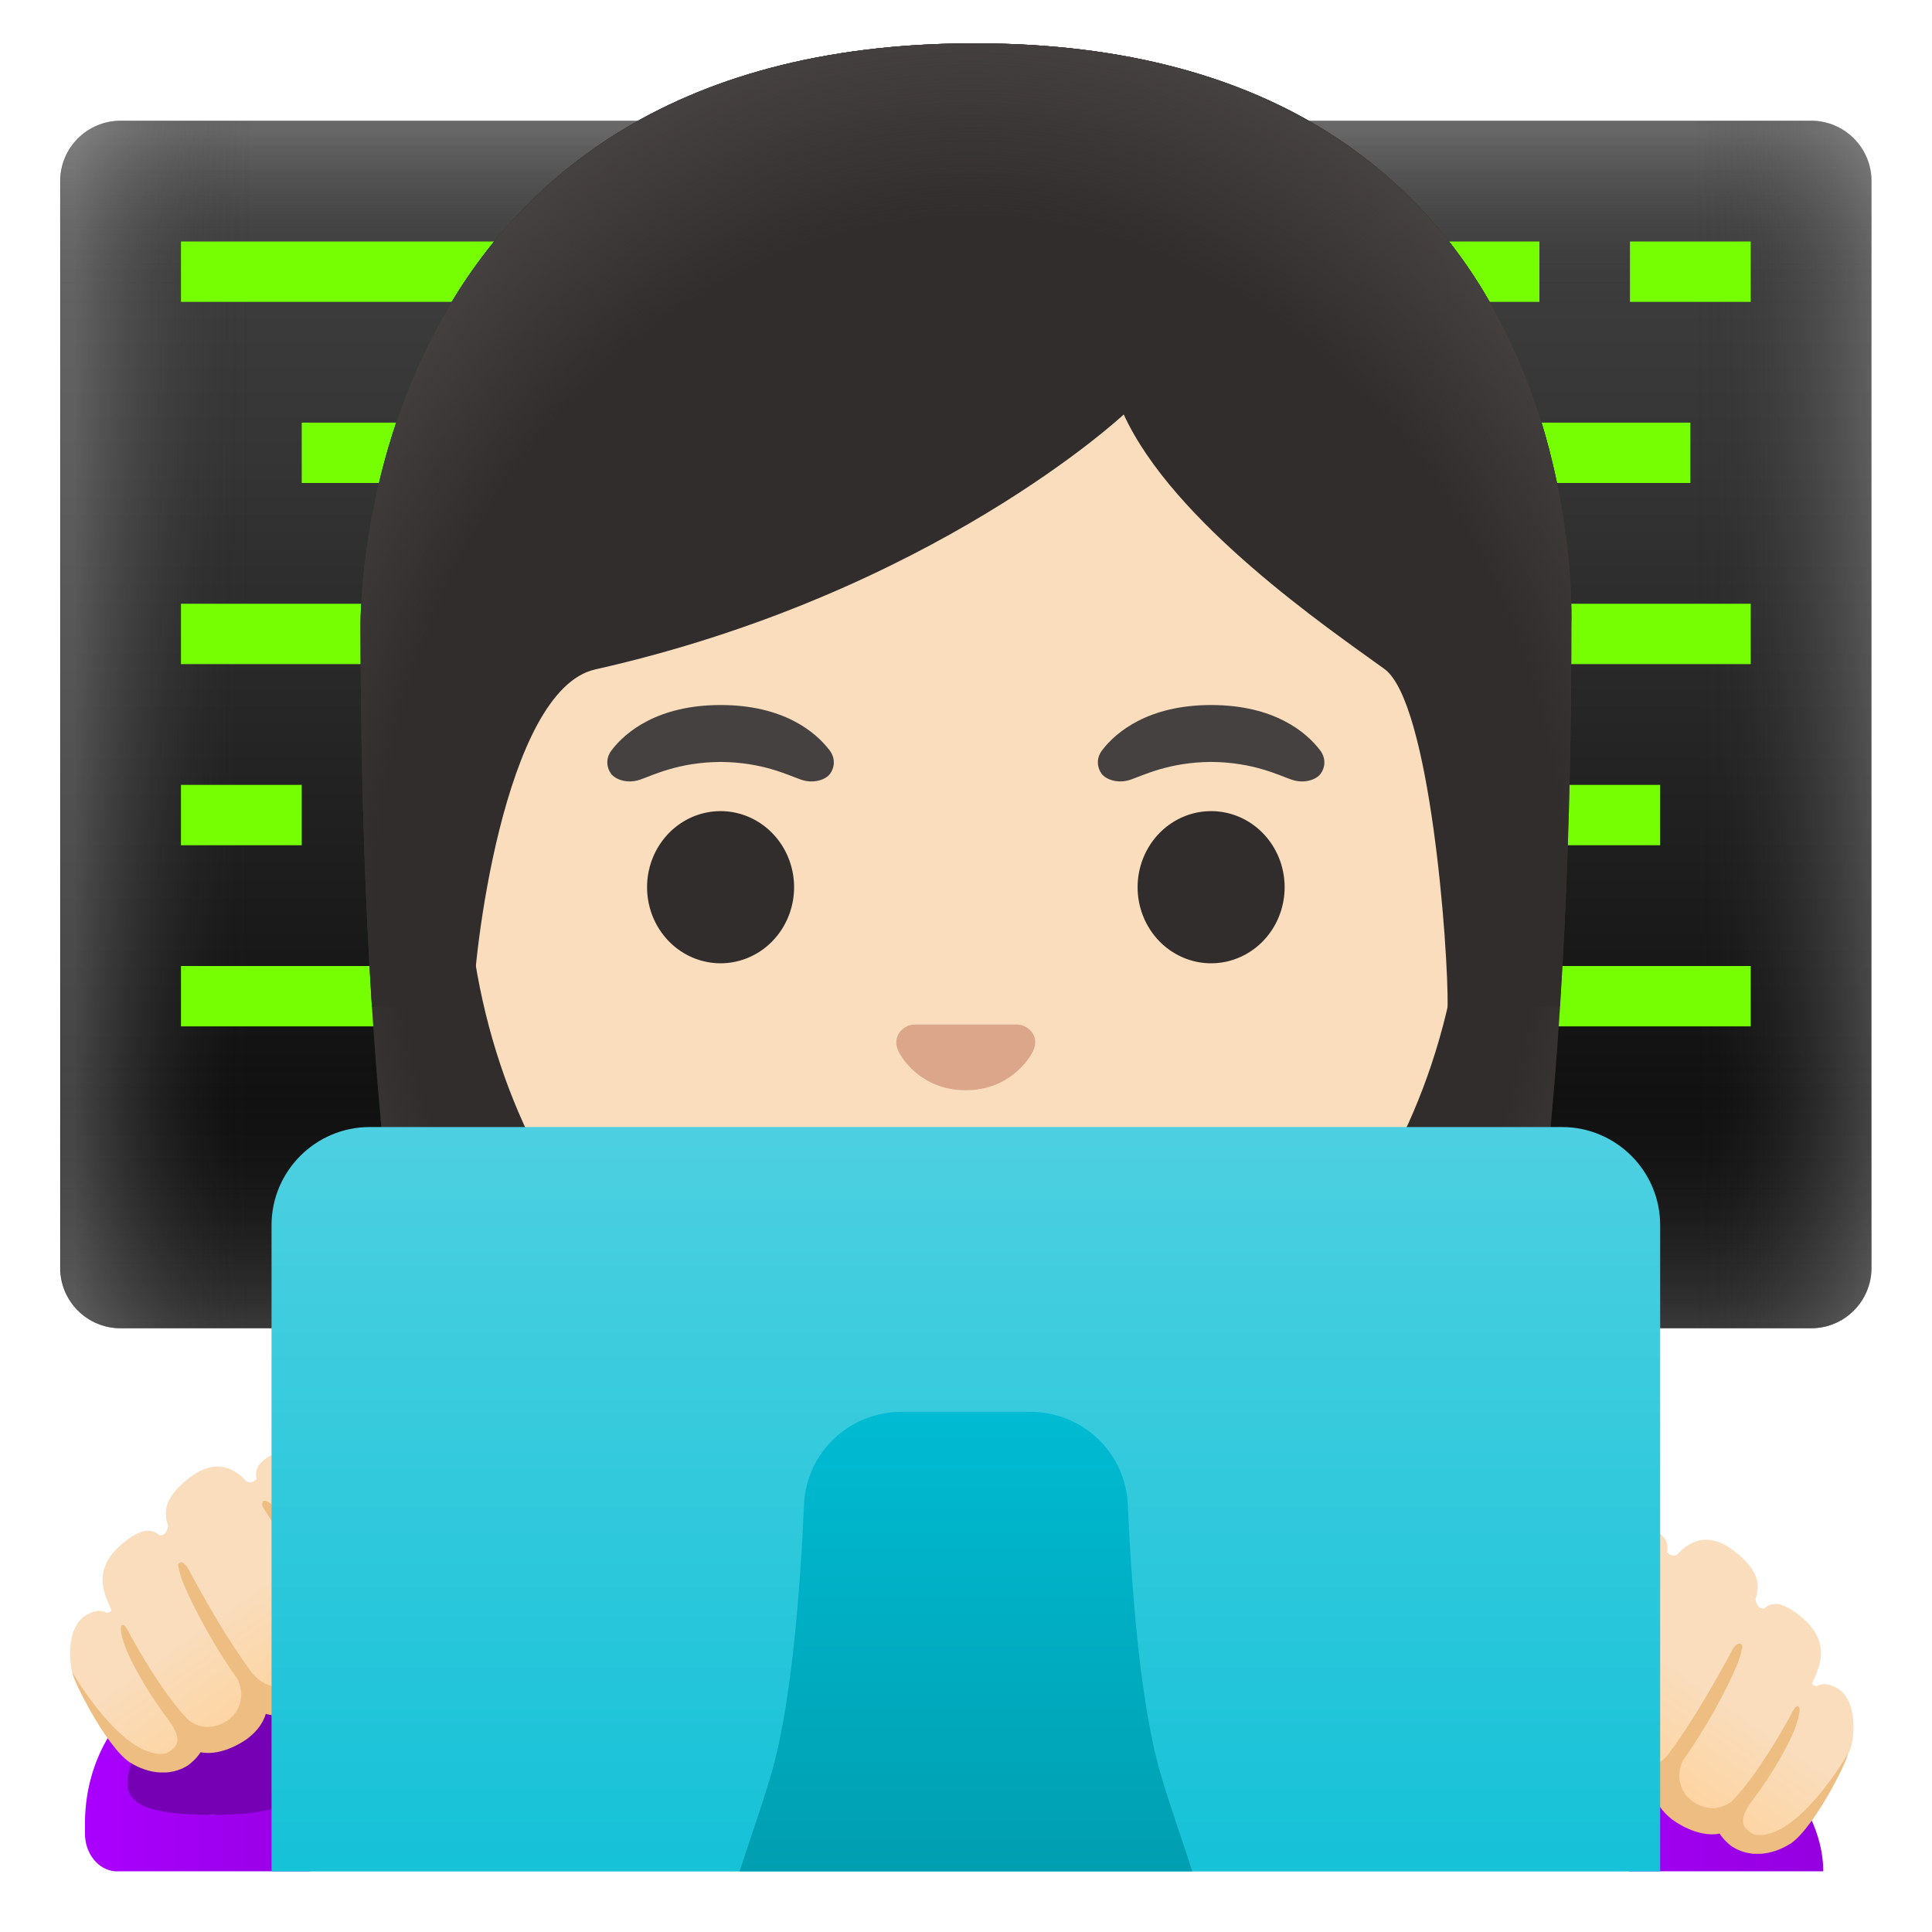 <svg viewBox="0 0 128 128" xmlns="http://www.w3.org/2000/svg">
  <defs>
    <linearGradient id="SVGID_1_" gradientTransform="matrix(1 0 0 -1 0 0)" gradientUnits="userSpaceOnUse" x1="63.994" x2="63.994" y1="-8.508" y2="-88.07">
      <stop offset="3.200000e-03" stop-color="#424242"/>
      <stop offset="0.271" stop-color="#353535"/>
      <stop offset="0.764" stop-color="#131313"/>
      <stop offset="1" stop-color="#000000"/>
    </linearGradient>
    <linearGradient id="SVGID_2_" gradientTransform="matrix(1 0 0 -1 0 0)" gradientUnits="userSpaceOnUse" x1="63.994" x2="63.994" y1="-8.508" y2="-88.07">
      <stop offset="1.200000e-03" stop-color="#BFBEBE"/>
      <stop offset="0.15" stop-color="#212121" stop-opacity="0"/>
      <stop offset="0.776" stop-color="#212121" stop-opacity="0"/>
      <stop offset="1" stop-color="#BFBEBE"/>
    </linearGradient>
    <linearGradient id="SVGID_3_" gradientTransform="matrix(1 0 0 -1 0 0)" gradientUnits="userSpaceOnUse" x1="4.771" x2="124.115" y1="-47.998" y2="-47.998">
      <stop offset="1.200000e-03" stop-color="#BFBEBE"/>
      <stop offset="0.1" stop-color="#212121" stop-opacity="0"/>
      <stop offset="0.9" stop-color="#212121" stop-opacity="0"/>
      <stop offset="1" stop-color="#BFBEBE"/>
    </linearGradient>
    <linearGradient id="SVGID_4_" gradientTransform="matrix(1 0 0 -1 0 0)" gradientUnits="userSpaceOnUse" x1="5.619" x2="22.461" y1="-118.173" y2="-118.173">
      <stop offset="0" stop-color="#AA00FF"/>
      <stop offset="0.987" stop-color="#9500E0"/>
    </linearGradient>
    <linearGradient id="SVGID_5_" gradientTransform="matrix(1 0 0 -1 0 0)" gradientUnits="userSpaceOnUse" x1="20.422" x2="10.741" y1="-112.915" y2="-99.138">
      <stop offset="0" stop-color="#FFD29C"/>
      <stop offset="0.5" stop-color="#F9DDBD"/>
    </linearGradient>
    <linearGradient id="SVGID_6_" gradientTransform="matrix(1 0 0 -1 0 0)" gradientUnits="userSpaceOnUse" x1="99.197" x2="120.793" y1="-118.846" y2="-118.846">
      <stop offset="0" stop-color="#AA00FF"/>
      <stop offset="0.987" stop-color="#9500E0"/>
    </linearGradient>
    <linearGradient id="SVGID_7_" gradientTransform="matrix(-1 0 0 -1 0 0)" gradientUnits="userSpaceOnUse" x1="-107.011" x2="-116.692" y1="-117.758" y2="-103.981">
      <stop offset="0" stop-color="#FFD29C"/>
      <stop offset="0.5" stop-color="#F9DDBD"/>
    </linearGradient>
    <linearGradient id="SVGID_9_" gradientTransform="matrix(1 0 0 -1 0 0)" gradientUnits="userSpaceOnUse" x1="63.993" x2="63.993" y1="-92.594" y2="-131.872">
      <stop offset="0" stop-color="#00BCD4"/>
      <stop offset="1" stop-color="#0097A7"/>
    </linearGradient>
    <radialGradient id="hairHighlights_2_" cx="64" cy="-49.102" gradientTransform="matrix(1 0 0 -1.19 0 0)" gradientUnits="userSpaceOnUse" r="47.532">
      <stop offset="0.794" stop-color="#454140" stop-opacity="0"/>
      <stop offset="1" stop-color="#454140"/>
    </radialGradient>
    <radialGradient id="hairHighlights_3_" cx="64.333" cy="-51.476" gradientTransform="matrix(1 0 0 -1.214 0 0)" gradientUnits="userSpaceOnUse" r="49.788">
      <stop offset="0.794" stop-color="#454140" stop-opacity="0"/>
      <stop offset="1" stop-color="#454140"/>
    </radialGradient>
    <linearGradient id="SVGID_8_" gradientTransform="matrix(1 0 0 -1 0 0)" gradientUnits="userSpaceOnUse" x1="63.994" x2="63.994" y1="-74.523" y2="-142.936">
      <stop offset="0" stop-color="#4DD0E1"/>
      <stop offset="1" stop-color="#00BCD4"/>
    </linearGradient>
  </defs>
  <path d="M119.99,88 L7.99,88 C5.78,88 3.99,86.21 3.99,84 L3.99,12 C3.99,9.79 5.78,8 7.99,8 L119.99,8 C122.2,8 123.99,9.79 123.99,12 L123.99,84 C123.99,86.21 122.2,88 119.99,88 Z" fill="url(#SVGID_1_)"/>
  <path d="M119.99,88 L7.99,88 C5.78,88 3.99,86.21 3.99,84 L3.99,12 C3.99,9.79 5.78,8 7.99,8 L119.99,8 C122.2,8 123.99,9.79 123.99,12 L123.99,84 C123.99,86.21 122.2,88 119.99,88 Z" fill="url(#SVGID_2_)" opacity="0.3"/>
  <path d="M120.01,88 L8.01,88 C5.8,88 4.01,86.21 4.01,84 L4.01,12 C4.01,9.79 5.8,8 8.01,8 L120.01,8 C122.22,8 124.01,9.79 124.01,12 L124.01,84 C124.01,86.21 122.21,88 120.01,88 Z" fill="url(#SVGID_3_)" opacity="0.3"/>
  <path d="M11.99,16 L35.99,16 L35.99,20 L11.99,20 L11.99,16 Z" fill="#76FF03"/>
  <path d="M85.99,16 L101.99,16 L101.99,20 L85.99,20 L85.99,16 Z" fill="#76FF03"/>
  <path d="M107.99,16 L115.99,16 L115.99,20 L107.99,20 L107.99,16 Z" fill="#76FF03"/>
  <path d="M19.99,28 L27.99,28 L27.99,32 L19.99,32 L19.99,28 Z" fill="#76FF03"/>
  <path d="M11.99,40 L27.99,40 L27.99,44 L11.99,44 L11.99,40 Z" fill="#76FF03"/>
  <path d="M11.99,52 L19.99,52 L19.99,56 L11.99,56 L11.99,52 Z" fill="#76FF03"/>
  <path d="M97.99,52 L109.99,52 L109.99,56 L97.99,56 L97.99,52 Z" fill="#76FF03"/>
  <path d="M103.99,40 L115.99,40 L115.99,44 L103.99,44 L103.99,40 Z" fill="#76FF03"/>
  <path d="M11.99,64 L27.99,64 L27.99,68 L11.99,68 L11.99,64 Z" fill="#76FF03"/>
  <path d="M95.99,64 L115.99,64 L115.99,68 L95.99,68 L95.99,64 Z" fill="#76FF03"/>
  <path d="M99.99,28 L111.99,28 L111.99,32 L99.99,32 L99.99,28 Z" fill="#76FF03"/>
  <path d="M7.63,123.98 L20.46,123.98 C21.58,123.89 22.47,122.8 22.47,121.46 L22.47,120.81 C22.47,117.23 20.86,114.1 18.45,112.36 C18.45,112.51 18.46,112.66 18.46,112.81 C18.46,116.91 16.48,120.23 14.05,120.23 C11.62,120.23 9.64,116.91 9.64,112.81 C9.64,112.66 9.65,112.51 9.65,112.36 C7.24,114.11 5.63,117.23 5.63,120.81 L5.63,121.46 C5.62,122.81 6.51,123.89 7.63,123.98 Z" fill="url(#SVGID_4_)"/>
  <path d="M14.04,120.24 C23.04,120.24 18.45,116.92 18.45,112.82 C18.45,112.67 18.44,112.52 18.44,112.37 C17.16,111.44 15.65,110.89 14.04,110.89 C12.43,110.89 10.92,111.44 9.64,112.37 C9.63,112.52 9.63,112.67 9.63,112.82 C9.62,116.92 5,120.24 14.04,120.24 Z" fill="#7600B3"/>
  <path d="M27.98,106.79 C27.87,103.95 25.75,98.09 22.98,97.6 C22.81,97.57 22.66,97.49 22.57,97.35 C22.13,96.68 20.72,94.88 18.14,96.3 C17.18,96.83 16.84,97.3 17,97.98 C16.88,98.12 16.66,98.29 16.34,98.16 C15.3,97 14.02,96.76 12.53,97.92 C10.84,99.24 10.84,100.18 11.14,101.11 L11.13,101.12 C11.13,101.12 11.06,101.77 10.57,101.72 C10.06,101.28 9.45,101.28 8.48,101.98 C5.88,103.86 6.95,105.64 7.39,106.69 C7.33,106.79 7.23,106.86 7.07,106.85 C6.73,106.67 6.3,106.67 5.72,107 C4.34,107.79 4.54,110.39 4.93,111.24 C5.36,112.17 7.73,115.43 8.54,116.35 C8.73,116.56 8.96,116.71 9.21,116.81 C9.18,116.8 9.15,116.79 9.13,116.78 C9.84,117.22 11.08,117.75 12.29,117 C12.29,117 13.06,116.44 13.13,115.85 C14.44,116.58 16.25,115.22 16.25,115.22 C17.1,114.57 17.32,113.84 17.29,113.21 L17.29,113.21 C17.72,113.47 18.19,113.57 18.64,113.58 C20,113.62 21.25,112.82 21.25,112.82 C23.2,111.71 23.59,110.55 23.58,109.78 C24.59,110.41 25.84,109.94 25.84,109.94 C28.05,108.94 27.98,106.79 27.98,106.79 Z" fill="url(#SVGID_5_)"/>
  <path d="M107.95,123.98 L120.79,123.98 C120.79,123.98 121.35,114.19 105.63,113.72 C89.91,113.26 107.95,123.98 107.95,123.98 Z" fill="url(#SVGID_6_)"/>
  <path d="M99.46,111.64 C99.57,108.8 101.69,102.94 104.46,102.45 C104.63,102.42 104.78,102.34 104.87,102.2 C105.31,101.53 106.72,99.73 109.3,101.15 C110.26,101.68 110.6,102.15 110.44,102.83 C110.56,102.97 110.78,103.14 111.1,103.01 C112.14,101.85 113.42,101.61 114.91,102.77 C116.6,104.09 116.6,105.03 116.3,105.96 L116.31,105.97 C116.31,105.97 116.38,106.62 116.87,106.57 C117.38,106.13 117.99,106.13 118.96,106.83 C121.56,108.71 120.49,110.49 120.05,111.54 C120.11,111.64 120.2,111.71 120.37,111.7 C120.71,111.52 121.14,111.52 121.72,111.85 C123.1,112.64 122.9,115.24 122.51,116.09 C122.08,117.02 119.72,120.28 118.9,121.2 C118.71,121.41 118.48,121.56 118.23,121.66 C118.26,121.65 118.29,121.64 118.31,121.63 C117.6,122.07 116.36,122.6 115.15,121.85 C115.15,121.85 114.38,121.29 114.31,120.7 C113,121.43 111.19,120.07 111.19,120.07 C110.34,119.42 110.12,118.69 110.15,118.06 L110.15,118.06 C109.72,118.32 109.25,118.42 108.8,118.43 C107.44,118.47 106.19,117.67 106.19,117.67 C104.24,116.56 103.85,115.4 103.86,114.63 C102.85,115.26 101.6,114.79 101.6,114.79 C99.39,113.79 99.46,111.64 99.46,111.64 Z" fill="url(#SVGID_7_)"/>
  <path id="tone_1_" d="M116.23,121.55 C116.06,121.46 115.9,121.36 115.75,121.23 C115.73,121.21 115.7,121.19 115.68,121.16 C115.4,120.85 115.32,120.35 116.05,119.35 C118.05,116.7 118.84,114.72 118.84,114.72 C119.39,113.33 119.19,113.1 119.19,113.1 C119,112.79 118.61,113.69 118.61,113.69 C116.63,117.26 115.27,118.82 114.68,119.4 C114.65,119.42 114.62,119.44 114.59,119.45 C114.48,119.52 114.36,119.59 114.23,119.64 C114.18,119.66 114.12,119.68 114.07,119.7 C113.96,119.74 113.84,119.76 113.72,119.78 C113.66,119.79 113.6,119.8 113.53,119.8 C113.4,119.8 113.27,119.79 113.13,119.76 C113.07,119.75 113.01,119.75 112.95,119.73 C112.75,119.67 112.54,119.6 112.33,119.47 C112.23,119.41 112.14,119.35 112.05,119.28 C112.01,119.24 111.96,119.2 111.92,119.16 C111.88,119.12 111.83,119.08 111.79,119.04 C111.74,118.98 111.69,118.91 111.64,118.85 C111.62,118.82 111.59,118.79 111.57,118.75 C111.52,118.67 111.48,118.59 111.44,118.5 C111.43,118.47 111.41,118.44 111.4,118.41 C111.36,118.32 111.34,118.22 111.32,118.12 C111.31,118.09 111.3,118.06 111.29,118.03 C111.27,117.93 111.27,117.82 111.26,117.72 C111.26,117.68 111.25,117.65 111.25,117.62 C111.25,117.51 111.27,117.4 111.29,117.29 C111.3,117.25 111.3,117.21 111.31,117.16 C111.33,117.05 111.38,116.94 111.42,116.82 C111.44,116.77 111.45,116.72 111.47,116.68 C113.75,113.46 114.93,110.65 114.93,110.65 C115.31,109.87 115.45,109.05 115.45,109.05 C115.2,108.59 114.8,109.26 114.8,109.26 C112.2,114.1 110.66,116.04 110.66,116.04 C110.66,116.04 109.45,118.15 106.8,116.57 C106.8,116.57 105.49,115.73 105.27,115.14 C105.08,114.65 104.96,113.78 105.63,112.54 C105.63,112.54 107.22,109.29 109.84,105.2 C109.84,105.2 110.01,104.56 109.42,104.92 C108.96,105.2 108.63,105.78 108.47,105.96 C108.47,105.96 106.92,108.03 104.67,112.16 C104.67,112.16 104.17,113.11 103.59,113.58 C103.02,113.82 102.3,113.73 101.51,113.14 C99.8,111.86 100.44,110.07 101.39,108.23 C101.91,107.23 103.1,104.98 104.23,103.18 C104.34,103.14 104.45,103.1 104.56,103.08 C104.92,103.02 105.21,102.83 105.39,102.55 C106.29,101.18 105.58,99.94 104.32,101.85 C101.16,102.39 98.92,108.57 98.81,111.62 C98.81,111.62 98.81,111.62 98.81,111.62 C98.81,111.73 98.76,114.21 101.32,115.35 C101.4,115.38 102.33,115.72 103.33,115.49 C103.58,116.32 104.26,117.29 105.85,118.2 C105.88,118.22 107.27,119.07 108.79,119.05 C109.07,119.04 109.35,119.01 109.61,118.94 C109.77,119.46 110.11,120.03 110.79,120.55 C110.87,120.61 112.43,121.78 113.93,121.48 C114.22,121.94 114.64,122.26 114.75,122.34 C115.21,122.63 115.7,122.78 116.2,122.82 L116.65,122.82 C117.29,122.78 117.96,122.56 118.62,122.15 C118.63,122.15 118.63,122.14 118.64,122.14 C120.19,121.08 122.42,116.65 122.42,116.2 C122.43,116.2 119.06,122.04 116.23,121.55 Z" fill="#EDBD82"/>
  <path id="tone" d="M28.43,106.24 C28.43,106.24 28.43,106.24 28.43,106.24 C28.31,103.19 26.07,97.01 22.92,96.47 C21.67,94.56 20.95,95.8 21.85,97.17 C22.03,97.45 22.33,97.63 22.68,97.7 C22.79,97.72 22.9,97.76 23.01,97.8 C24.14,99.6 25.33,101.86 25.85,102.85 C26.8,104.68 27.43,106.47 25.73,107.76 C24.94,108.35 24.23,108.44 23.65,108.2 C23.08,107.73 22.57,106.78 22.57,106.78 C20.32,102.65 18.77,100.58 18.77,100.58 C18.61,100.4 18.29,99.83 17.82,99.54 C17.23,99.18 17.4,99.82 17.4,99.82 C20.02,103.9 21.61,107.16 21.61,107.16 C22.29,108.4 22.17,109.27 21.97,109.76 C21.75,110.35 20.44,111.19 20.44,111.19 C17.8,112.77 16.58,110.66 16.58,110.66 C16.58,110.66 15.03,108.72 12.44,103.88 C12.44,103.88 12.03,103.21 11.79,103.67 C11.79,103.67 11.93,104.49 12.31,105.27 C12.31,105.27 13.49,108.07 15.77,111.3 C15.79,111.35 15.8,111.4 15.82,111.44 C15.86,111.55 15.9,111.67 15.93,111.78 C15.94,111.82 15.94,111.86 15.95,111.91 C15.97,112.02 15.99,112.13 15.99,112.24 C15.99,112.28 15.98,112.31 15.98,112.34 C15.98,112.45 15.97,112.55 15.95,112.65 C15.94,112.68 15.93,112.71 15.93,112.74 C15.91,112.84 15.88,112.94 15.84,113.03 C15.83,113.06 15.81,113.09 15.8,113.12 C15.76,113.2 15.72,113.29 15.67,113.37 C15.65,113.4 15.62,113.43 15.6,113.47 C15.55,113.54 15.5,113.6 15.45,113.66 C15.41,113.7 15.36,113.74 15.32,113.78 C15.28,113.82 15.24,113.86 15.19,113.9 C15.1,113.97 15,114.04 14.91,114.09 C14.69,114.21 14.48,114.3 14.29,114.35 C14.23,114.37 14.17,114.37 14.1,114.38 C13.96,114.4 13.83,114.42 13.7,114.42 C13.64,114.42 13.57,114.41 13.51,114.4 C13.39,114.38 13.27,114.36 13.16,114.32 C13.11,114.3 13.05,114.28 13,114.26 C12.88,114.21 12.76,114.14 12.64,114.07 C12.61,114.05 12.58,114.04 12.55,114.02 C11.96,113.44 10.6,111.88 8.62,108.31 C8.62,108.31 8.23,107.41 8.04,107.72 C8.04,107.72 7.84,107.96 8.39,109.34 C8.39,109.34 9.18,111.32 11.18,113.97 C11.91,114.97 11.83,115.47 11.55,115.78 C11.53,115.8 11.5,115.82 11.48,115.85 C11.34,115.98 11.17,116.08 11,116.17 C8.17,116.66 4.8,110.81 4.8,110.81 C4.8,111.27 7.03,115.7 8.58,116.75 C8.59,116.75 8.59,116.76 8.6,116.76 C9.26,117.17 9.92,117.39 10.57,117.43 L11.02,117.43 C11.53,117.39 12.02,117.24 12.47,116.95 C12.58,116.87 13,116.54 13.29,116.09 C14.79,116.39 16.36,115.22 16.43,115.16 C17.11,114.64 17.45,114.07 17.61,113.55 C17.87,113.62 18.14,113.66 18.43,113.66 C19.95,113.69 21.34,112.83 21.37,112.81 C22.96,111.91 23.64,110.93 23.89,110.1 C24.89,110.32 25.82,109.99 25.9,109.96 C28.48,108.83 28.43,106.34 28.43,106.24 Z" fill="#EDBD82"/>
  <path id="hair_10_" d="M64.57,2.87 C23.56,2.87 23.89,40.79 23.89,41.39 C23.89,65.95 25.77,100.64 35.6,114.29 C39.5,119.7 47.03,120 47.03,120 L64,119.98 L80.97,120 C80.97,120 88.51,119.7 92.4,114.29 C102.23,100.64 104.11,65.95 104.11,41.39 C104.1,40.79 105.58,2.87 64.57,2.87 Z" fill="#312D2D"/>
  <path id="hairHighlights_1_" d="M64.57,2.87 C23.56,2.87 23.89,40.79 23.89,41.39 C23.89,65.95 25.77,100.64 35.6,114.29 C39.5,119.7 47.03,120 47.03,120 L64,119.98 L80.97,120 C80.97,120 88.51,119.7 92.4,114.29 C102.23,100.64 104.11,65.95 104.11,41.39 C104.1,40.79 105.58,2.87 64.57,2.87 Z" fill="url(#hairHighlights_2_)"/>
  <path id="head" d="M63.99,15.95 C46.79,15.95 30.86,28.74 30.86,55.86 C30.86,77.65 44.35,90.53 56.09,94.69 C58.89,95.68 61.59,96.18 63.99,96.18 C66.37,96.18 69.06,95.69 71.84,94.71 C83.6,90.57 97.12,77.68 97.12,55.87 C97.12,28.73 81.19,15.95 63.99,15.95 Z" fill="#F9DDBD"/>
  <path id="nose_1_" d="M67.8,67.96 C67.7,67.92 67.59,67.89 67.48,67.88 L60.49,67.88 C60.38,67.89 60.28,67.92 60.17,67.96 C59.54,68.22 59.19,68.87 59.49,69.57 C59.79,70.27 61.18,72.23 63.98,72.23 C66.78,72.23 68.17,70.27 68.47,69.57 C68.78,68.87 68.44,68.22 67.8,67.96 Z" fill="#DBA689"/>
  <path d="M52.61,58.78 A4.87 5.04 0 1 1 42.87,58.78 A4.87 5.04 0 1 1 52.61,58.78 Z" fill="#312D2D"/>
  <path d="M85.11,58.78 A4.87 5.04 0 1 1 75.37,58.78 A4.87 5.04 0 1 1 85.11,58.78 Z" fill="#312D2D"/>
  <path d="M54.97,49.72 C54.04,48.49 51.9,46.71 47.74,46.71 C43.58,46.71 41.43,48.5 40.51,49.72 C40.1,50.26 40.2,50.89 40.49,51.27 C40.75,51.62 41.53,51.95 42.39,51.66 C43.25,51.37 44.93,50.5 47.74,50.48 C50.55,50.5 52.23,51.37 53.09,51.66 C53.95,51.95 54.73,51.63 54.99,51.27 C55.28,50.89 55.38,50.27 54.97,49.72 Z" fill="#454140"/>
  <path d="M87.47,49.72 C86.54,48.49 84.4,46.71 80.24,46.71 C76.08,46.71 73.93,48.5 73.01,49.72 C72.6,50.26 72.7,50.89 72.99,51.27 C73.25,51.62 74.03,51.95 74.89,51.66 C75.75,51.37 77.43,50.5 80.24,50.48 C83.05,50.5 84.73,51.37 85.59,51.66 C86.45,51.95 87.23,51.63 87.49,51.27 C87.78,50.89 87.88,50.27 87.47,49.72 Z" fill="#454140"/>
  <path d="M109.99,123.98 L109.99,81.17 C109.99,77.59 107.07,74.67 103.49,74.67 L24.49,74.67 C20.91,74.67 17.99,77.59 17.99,81.17 L17.99,123.99 L109.99,123.99 Z" fill="url(#SVGID_8_)"/>
  <path d="M78.99,123.98 C78.38,122.05 77.58,119.87 76.9,117.55 C75.53,112.89 74.96,105.11 74.72,99.68 C74.57,96.25 71.73,93.54 68.27,93.54 L59.72,93.54 C56.26,93.54 53.42,96.24 53.27,99.68 C53.03,105.11 52.46,112.89 51.09,117.55 C50.41,119.87 49.62,122.05 49,123.98 L78.99,123.98 Z" fill="url(#SVGID_9_)"/>
  <path id="hair_5_" d="M64.57,2.87 C23.56,2.87 23.89,40.79 23.89,41.39 C23.89,49.15 24.08,57.92 24.64,66.71 L31.36,66.69 C31.3,63.77 33.35,45.72 39.44,44.35 C61.8,39.32 74.45,27.46 74.45,27.46 C77.74,34.64 88.03,41.65 91.72,44.32 C94.75,46.51 95.96,62.87 95.91,66.7 L103.33,66.7 C103.33,66.65 103.35,66.6 103.35,66.54 C103.91,57.79 104.09,49.08 104.09,41.37 C104.1,40.79 105.58,2.87 64.57,2.87 Z" fill="#312D2D"/>
  <path id="hairHighlights" d="M64.57,2.87 C23.56,2.87 23.89,40.79 23.89,41.39 C23.89,49.15 24.08,57.92 24.64,66.71 L31.36,66.69 C31.3,63.77 33.35,45.72 39.44,44.35 C61.8,39.32 74.45,27.46 74.45,27.46 C77.74,34.64 88.03,41.65 91.72,44.32 C94.75,46.51 95.96,62.87 95.91,66.7 L103.33,66.7 C103.33,66.65 103.35,66.6 103.35,66.54 C103.91,57.79 104.09,49.08 104.09,41.37 C104.1,40.79 105.58,2.87 64.57,2.87 Z" fill="url(#hairHighlights_3_)"/>
</svg>